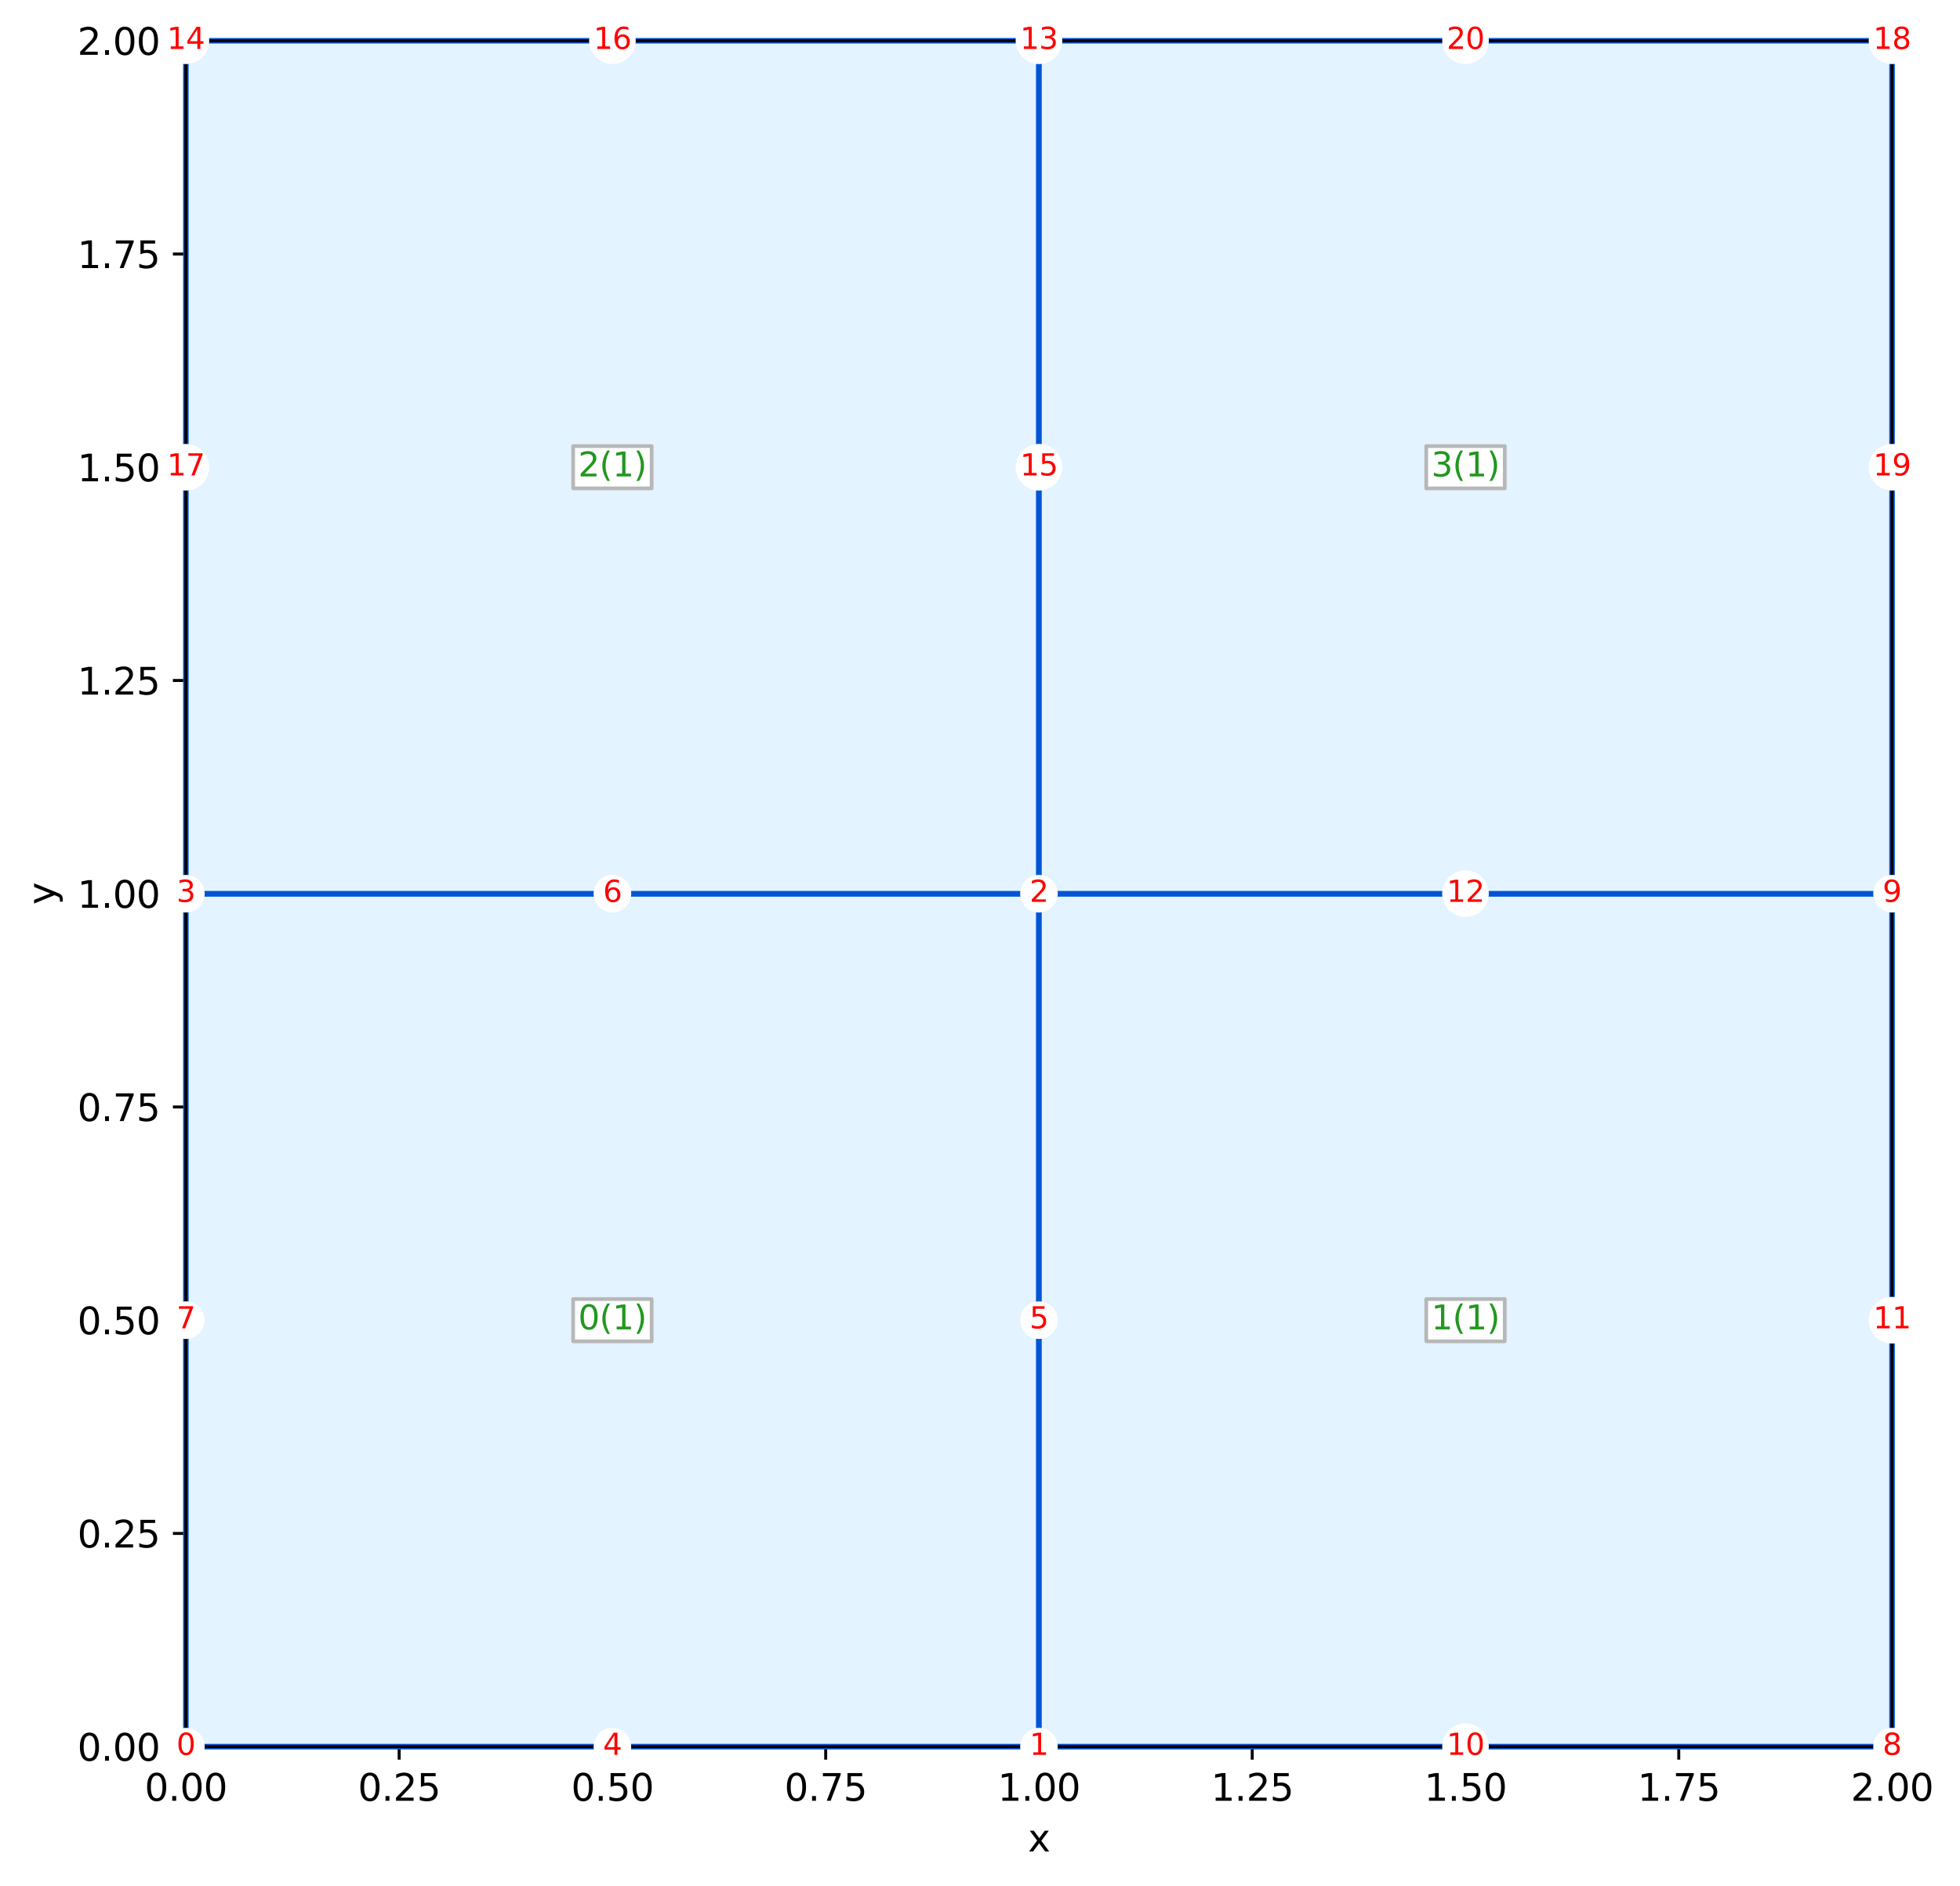 <?xml version="1.0" encoding="utf-8" standalone="no"?>
<!DOCTYPE svg PUBLIC "-//W3C//DTD SVG 1.1//EN"
  "http://www.w3.org/Graphics/SVG/1.1/DTD/svg11.dtd">
<svg xmlns:xlink="http://www.w3.org/1999/xlink" width="528.751pt" height="508.829pt" viewBox="0 0 528.751 508.829" xmlns="http://www.w3.org/2000/svg" version="1.1">
 <defs>
  <style type="text/css">*{stroke-linejoin: round; stroke-linecap: butt}</style>
 </defs>
 <g id="figure_1">
  <g id="patch_1">
   <path d="M 0 508.829 
L 528.751 508.829 
L 528.751 0 
L 0 0 
z
" style="fill: #ffffff"/>
  </g>
  <g id="axes_1">
   <g id="patch_2">
    <path d="M 50.144 471.273 
L 510.418 471.273 
L 510.418 10.999 
L 50.144 10.999 
z
" style="fill: #ffffff"/>
   </g>
   <g id="matplotlib.axis_1">
    <g id="xtick_1">
     <g id="line2d_1">
      <path d="M 50.144 471.273 
L 50.144 10.999 
" clip-path="url(#p6bfbef0e46)" style="fill: none; stroke-dasharray: 2.96,1.28; stroke-dashoffset: 0; stroke: #808080; stroke-width: 0.8"/>
     </g>
     <g id="line2d_2">
      <defs>
       <path id="m962db91677" d="M 0 0 
L 0 3.5 
" style="stroke: #000000; stroke-width: 0.8"/>
      </defs>
      <g>
       <use xlink:href="#m962db91677" x="50.144" y="471.273" style="stroke: #000000; stroke-width: 0.8"/>
      </g>
     </g>
     <g id="text_1">
      <!-- 0.00 -->
      <g transform="translate(39.011 485.872)scale(0.1 -0.1)">
       <defs>
        <path id="DejaVuSans-30" d="M 2034 4250 
Q 1547 4250 1301 3770 
Q 1056 3291 1056 2328 
Q 1056 1369 1301 889 
Q 1547 409 2034 409 
Q 2525 409 2770 889 
Q 3016 1369 3016 2328 
Q 3016 3291 2770 3770 
Q 2525 4250 2034 4250 
z
M 2034 4750 
Q 2819 4750 3233 4129 
Q 3647 3509 3647 2328 
Q 3647 1150 3233 529 
Q 2819 -91 2034 -91 
Q 1250 -91 836 529 
Q 422 1150 422 2328 
Q 422 3509 836 4129 
Q 1250 4750 2034 4750 
z
" transform="scale(0.016)"/>
        <path id="DejaVuSans-2e" d="M 684 794 
L 1344 794 
L 1344 0 
L 684 0 
L 684 794 
z
" transform="scale(0.016)"/>
       </defs>
       <use xlink:href="#DejaVuSans-30"/>
       <use xlink:href="#DejaVuSans-2e" x="63.623"/>
       <use xlink:href="#DejaVuSans-30" x="95.41"/>
       <use xlink:href="#DejaVuSans-30" x="159.033"/>
      </g>
     </g>
    </g>
    <g id="xtick_2">
     <g id="line2d_3">
      <path d="M 107.678 471.273 
L 107.678 10.999 
" clip-path="url(#p6bfbef0e46)" style="fill: none; stroke-dasharray: 2.96,1.28; stroke-dashoffset: 0; stroke: #808080; stroke-width: 0.8"/>
     </g>
     <g id="line2d_4">
      <g>
       <use xlink:href="#m962db91677" x="107.678" y="471.273" style="stroke: #000000; stroke-width: 0.8"/>
      </g>
     </g>
     <g id="text_2">
      <!-- 0.25 -->
      <g transform="translate(96.545 485.872)scale(0.1 -0.1)">
       <defs>
        <path id="DejaVuSans-32" d="M 1228 531 
L 3431 531 
L 3431 0 
L 469 0 
L 469 531 
Q 828 903 1448 1529 
Q 2069 2156 2228 2338 
Q 2531 2678 2651 2914 
Q 2772 3150 2772 3378 
Q 2772 3750 2511 3984 
Q 2250 4219 1831 4219 
Q 1534 4219 1204 4116 
Q 875 4013 500 3803 
L 500 4441 
Q 881 4594 1212 4672 
Q 1544 4750 1819 4750 
Q 2544 4750 2975 4387 
Q 3406 4025 3406 3419 
Q 3406 3131 3298 2873 
Q 3191 2616 2906 2266 
Q 2828 2175 2409 1742 
Q 1991 1309 1228 531 
z
" transform="scale(0.016)"/>
        <path id="DejaVuSans-35" d="M 691 4666 
L 3169 4666 
L 3169 4134 
L 1269 4134 
L 1269 2991 
Q 1406 3038 1543 3061 
Q 1681 3084 1819 3084 
Q 2600 3084 3056 2656 
Q 3513 2228 3513 1497 
Q 3513 744 3044 326 
Q 2575 -91 1722 -91 
Q 1428 -91 1123 -41 
Q 819 9 494 109 
L 494 744 
Q 775 591 1075 516 
Q 1375 441 1709 441 
Q 2250 441 2565 725 
Q 2881 1009 2881 1497 
Q 2881 1984 2565 2268 
Q 2250 2553 1709 2553 
Q 1456 2553 1204 2497 
Q 953 2441 691 2322 
L 691 4666 
z
" transform="scale(0.016)"/>
       </defs>
       <use xlink:href="#DejaVuSans-30"/>
       <use xlink:href="#DejaVuSans-2e" x="63.623"/>
       <use xlink:href="#DejaVuSans-32" x="95.41"/>
       <use xlink:href="#DejaVuSans-35" x="159.033"/>
      </g>
     </g>
    </g>
    <g id="xtick_3">
     <g id="line2d_5">
      <path d="M 165.212 471.273 
L 165.212 10.999 
" clip-path="url(#p6bfbef0e46)" style="fill: none; stroke-dasharray: 2.96,1.28; stroke-dashoffset: 0; stroke: #808080; stroke-width: 0.8"/>
     </g>
     <g id="line2d_6">
      <g>
       <use xlink:href="#m962db91677" x="165.212" y="471.273" style="stroke: #000000; stroke-width: 0.8"/>
      </g>
     </g>
     <g id="text_3">
      <!-- 0.50 -->
      <g transform="translate(154.079 485.872)scale(0.1 -0.1)">
       <use xlink:href="#DejaVuSans-30"/>
       <use xlink:href="#DejaVuSans-2e" x="63.623"/>
       <use xlink:href="#DejaVuSans-35" x="95.41"/>
       <use xlink:href="#DejaVuSans-30" x="159.033"/>
      </g>
     </g>
    </g>
    <g id="xtick_4">
     <g id="line2d_7">
      <path d="M 222.746 471.273 
L 222.746 10.999 
" clip-path="url(#p6bfbef0e46)" style="fill: none; stroke-dasharray: 2.96,1.28; stroke-dashoffset: 0; stroke: #808080; stroke-width: 0.8"/>
     </g>
     <g id="line2d_8">
      <g>
       <use xlink:href="#m962db91677" x="222.746" y="471.273" style="stroke: #000000; stroke-width: 0.8"/>
      </g>
     </g>
     <g id="text_4">
      <!-- 0.75 -->
      <g transform="translate(211.614 485.872)scale(0.1 -0.1)">
       <defs>
        <path id="DejaVuSans-37" d="M 525 4666 
L 3525 4666 
L 3525 4397 
L 1831 0 
L 1172 0 
L 2766 4134 
L 525 4134 
L 525 4666 
z
" transform="scale(0.016)"/>
       </defs>
       <use xlink:href="#DejaVuSans-30"/>
       <use xlink:href="#DejaVuSans-2e" x="63.623"/>
       <use xlink:href="#DejaVuSans-37" x="95.41"/>
       <use xlink:href="#DejaVuSans-35" x="159.033"/>
      </g>
     </g>
    </g>
    <g id="xtick_5">
     <g id="line2d_9">
      <path d="M 280.281 471.273 
L 280.281 10.999 
" clip-path="url(#p6bfbef0e46)" style="fill: none; stroke-dasharray: 2.96,1.28; stroke-dashoffset: 0; stroke: #808080; stroke-width: 0.8"/>
     </g>
     <g id="line2d_10">
      <g>
       <use xlink:href="#m962db91677" x="280.281" y="471.273" style="stroke: #000000; stroke-width: 0.8"/>
      </g>
     </g>
     <g id="text_5">
      <!-- 1.00 -->
      <g transform="translate(269.148 485.872)scale(0.1 -0.1)">
       <defs>
        <path id="DejaVuSans-31" d="M 794 531 
L 1825 531 
L 1825 4091 
L 703 3866 
L 703 4441 
L 1819 4666 
L 2450 4666 
L 2450 531 
L 3481 531 
L 3481 0 
L 794 0 
L 794 531 
z
" transform="scale(0.016)"/>
       </defs>
       <use xlink:href="#DejaVuSans-31"/>
       <use xlink:href="#DejaVuSans-2e" x="63.623"/>
       <use xlink:href="#DejaVuSans-30" x="95.41"/>
       <use xlink:href="#DejaVuSans-30" x="159.033"/>
      </g>
     </g>
    </g>
    <g id="xtick_6">
     <g id="line2d_11">
      <path d="M 337.815 471.273 
L 337.815 10.999 
" clip-path="url(#p6bfbef0e46)" style="fill: none; stroke-dasharray: 2.96,1.28; stroke-dashoffset: 0; stroke: #808080; stroke-width: 0.8"/>
     </g>
     <g id="line2d_12">
      <g>
       <use xlink:href="#m962db91677" x="337.815" y="471.273" style="stroke: #000000; stroke-width: 0.8"/>
      </g>
     </g>
     <g id="text_6">
      <!-- 1.25 -->
      <g transform="translate(326.682 485.872)scale(0.1 -0.1)">
       <use xlink:href="#DejaVuSans-31"/>
       <use xlink:href="#DejaVuSans-2e" x="63.623"/>
       <use xlink:href="#DejaVuSans-32" x="95.41"/>
       <use xlink:href="#DejaVuSans-35" x="159.033"/>
      </g>
     </g>
    </g>
    <g id="xtick_7">
     <g id="line2d_13">
      <path d="M 395.349 471.273 
L 395.349 10.999 
" clip-path="url(#p6bfbef0e46)" style="fill: none; stroke-dasharray: 2.96,1.28; stroke-dashoffset: 0; stroke: #808080; stroke-width: 0.8"/>
     </g>
     <g id="line2d_14">
      <g>
       <use xlink:href="#m962db91677" x="395.349" y="471.273" style="stroke: #000000; stroke-width: 0.8"/>
      </g>
     </g>
     <g id="text_7">
      <!-- 1.50 -->
      <g transform="translate(384.216 485.872)scale(0.1 -0.1)">
       <use xlink:href="#DejaVuSans-31"/>
       <use xlink:href="#DejaVuSans-2e" x="63.623"/>
       <use xlink:href="#DejaVuSans-35" x="95.41"/>
       <use xlink:href="#DejaVuSans-30" x="159.033"/>
      </g>
     </g>
    </g>
    <g id="xtick_8">
     <g id="line2d_15">
      <path d="M 452.883 471.273 
L 452.883 10.999 
" clip-path="url(#p6bfbef0e46)" style="fill: none; stroke-dasharray: 2.96,1.28; stroke-dashoffset: 0; stroke: #808080; stroke-width: 0.8"/>
     </g>
     <g id="line2d_16">
      <g>
       <use xlink:href="#m962db91677" x="452.883" y="471.273" style="stroke: #000000; stroke-width: 0.8"/>
      </g>
     </g>
     <g id="text_8">
      <!-- 1.75 -->
      <g transform="translate(441.751 485.872)scale(0.1 -0.1)">
       <use xlink:href="#DejaVuSans-31"/>
       <use xlink:href="#DejaVuSans-2e" x="63.623"/>
       <use xlink:href="#DejaVuSans-37" x="95.41"/>
       <use xlink:href="#DejaVuSans-35" x="159.033"/>
      </g>
     </g>
    </g>
    <g id="xtick_9">
     <g id="line2d_17">
      <path d="M 510.418 471.273 
L 510.418 10.999 
" clip-path="url(#p6bfbef0e46)" style="fill: none; stroke-dasharray: 2.96,1.28; stroke-dashoffset: 0; stroke: #808080; stroke-width: 0.8"/>
     </g>
     <g id="line2d_18">
      <g>
       <use xlink:href="#m962db91677" x="510.418" y="471.273" style="stroke: #000000; stroke-width: 0.8"/>
      </g>
     </g>
     <g id="text_9">
      <!-- 2.00 -->
      <g transform="translate(499.285 485.872)scale(0.1 -0.1)">
       <use xlink:href="#DejaVuSans-32"/>
       <use xlink:href="#DejaVuSans-2e" x="63.623"/>
       <use xlink:href="#DejaVuSans-30" x="95.41"/>
       <use xlink:href="#DejaVuSans-30" x="159.033"/>
      </g>
     </g>
    </g>
    <g id="text_10">
     <!-- x -->
     <g transform="translate(277.321 499.55)scale(0.1 -0.1)">
      <defs>
       <path id="DejaVuSans-78" d="M 3513 3500 
L 2247 1797 
L 3578 0 
L 2900 0 
L 1881 1375 
L 863 0 
L 184 0 
L 1544 1831 
L 300 3500 
L 978 3500 
L 1906 2253 
L 2834 3500 
L 3513 3500 
z
" transform="scale(0.016)"/>
      </defs>
      <use xlink:href="#DejaVuSans-78"/>
     </g>
    </g>
   </g>
   <g id="matplotlib.axis_2">
    <g id="ytick_1">
     <g id="line2d_19">
      <path d="M 50.144 471.273 
L 510.418 471.273 
" clip-path="url(#p6bfbef0e46)" style="fill: none; stroke-dasharray: 2.96,1.28; stroke-dashoffset: 0; stroke: #808080; stroke-width: 0.8"/>
     </g>
     <g id="line2d_20">
      <defs>
       <path id="me8511db245" d="M 0 0 
L -3.5 0 
" style="stroke: #000000; stroke-width: 0.8"/>
      </defs>
      <g>
       <use xlink:href="#me8511db245" x="50.144" y="471.273" style="stroke: #000000; stroke-width: 0.8"/>
      </g>
     </g>
     <g id="text_11">
      <!-- 0.00 -->
      <g transform="translate(20.878 475.072)scale(0.1 -0.1)">
       <use xlink:href="#DejaVuSans-30"/>
       <use xlink:href="#DejaVuSans-2e" x="63.623"/>
       <use xlink:href="#DejaVuSans-30" x="95.41"/>
       <use xlink:href="#DejaVuSans-30" x="159.033"/>
      </g>
     </g>
    </g>
    <g id="ytick_2">
     <g id="line2d_21">
      <path d="M 50.144 413.739 
L 510.418 413.739 
" clip-path="url(#p6bfbef0e46)" style="fill: none; stroke-dasharray: 2.96,1.28; stroke-dashoffset: 0; stroke: #808080; stroke-width: 0.8"/>
     </g>
     <g id="line2d_22">
      <g>
       <use xlink:href="#me8511db245" x="50.144" y="413.739" style="stroke: #000000; stroke-width: 0.8"/>
      </g>
     </g>
     <g id="text_12">
      <!-- 0.25 -->
      <g transform="translate(20.878 417.538)scale(0.1 -0.1)">
       <use xlink:href="#DejaVuSans-30"/>
       <use xlink:href="#DejaVuSans-2e" x="63.623"/>
       <use xlink:href="#DejaVuSans-32" x="95.41"/>
       <use xlink:href="#DejaVuSans-35" x="159.033"/>
      </g>
     </g>
    </g>
    <g id="ytick_3">
     <g id="line2d_23">
      <path d="M 50.144 356.205 
L 510.418 356.205 
" clip-path="url(#p6bfbef0e46)" style="fill: none; stroke-dasharray: 2.96,1.28; stroke-dashoffset: 0; stroke: #808080; stroke-width: 0.8"/>
     </g>
     <g id="line2d_24">
      <g>
       <use xlink:href="#me8511db245" x="50.144" y="356.205" style="stroke: #000000; stroke-width: 0.8"/>
      </g>
     </g>
     <g id="text_13">
      <!-- 0.50 -->
      <g transform="translate(20.878 360.004)scale(0.1 -0.1)">
       <use xlink:href="#DejaVuSans-30"/>
       <use xlink:href="#DejaVuSans-2e" x="63.623"/>
       <use xlink:href="#DejaVuSans-35" x="95.41"/>
       <use xlink:href="#DejaVuSans-30" x="159.033"/>
      </g>
     </g>
    </g>
    <g id="ytick_4">
     <g id="line2d_25">
      <path d="M 50.144 298.67 
L 510.418 298.67 
" clip-path="url(#p6bfbef0e46)" style="fill: none; stroke-dasharray: 2.96,1.28; stroke-dashoffset: 0; stroke: #808080; stroke-width: 0.8"/>
     </g>
     <g id="line2d_26">
      <g>
       <use xlink:href="#me8511db245" x="50.144" y="298.67" style="stroke: #000000; stroke-width: 0.8"/>
      </g>
     </g>
     <g id="text_14">
      <!-- 0.75 -->
      <g transform="translate(20.878 302.47)scale(0.1 -0.1)">
       <use xlink:href="#DejaVuSans-30"/>
       <use xlink:href="#DejaVuSans-2e" x="63.623"/>
       <use xlink:href="#DejaVuSans-37" x="95.41"/>
       <use xlink:href="#DejaVuSans-35" x="159.033"/>
      </g>
     </g>
    </g>
    <g id="ytick_5">
     <g id="line2d_27">
      <path d="M 50.144 241.136 
L 510.418 241.136 
" clip-path="url(#p6bfbef0e46)" style="fill: none; stroke-dasharray: 2.96,1.28; stroke-dashoffset: 0; stroke: #808080; stroke-width: 0.8"/>
     </g>
     <g id="line2d_28">
      <g>
       <use xlink:href="#me8511db245" x="50.144" y="241.136" style="stroke: #000000; stroke-width: 0.8"/>
      </g>
     </g>
     <g id="text_15">
      <!-- 1.00 -->
      <g transform="translate(20.878 244.935)scale(0.1 -0.1)">
       <use xlink:href="#DejaVuSans-31"/>
       <use xlink:href="#DejaVuSans-2e" x="63.623"/>
       <use xlink:href="#DejaVuSans-30" x="95.41"/>
       <use xlink:href="#DejaVuSans-30" x="159.033"/>
      </g>
     </g>
    </g>
    <g id="ytick_6">
     <g id="line2d_29">
      <path d="M 50.144 183.602 
L 510.418 183.602 
" clip-path="url(#p6bfbef0e46)" style="fill: none; stroke-dasharray: 2.96,1.28; stroke-dashoffset: 0; stroke: #808080; stroke-width: 0.8"/>
     </g>
     <g id="line2d_30">
      <g>
       <use xlink:href="#me8511db245" x="50.144" y="183.602" style="stroke: #000000; stroke-width: 0.8"/>
      </g>
     </g>
     <g id="text_16">
      <!-- 1.25 -->
      <g transform="translate(20.878 187.401)scale(0.1 -0.1)">
       <use xlink:href="#DejaVuSans-31"/>
       <use xlink:href="#DejaVuSans-2e" x="63.623"/>
       <use xlink:href="#DejaVuSans-32" x="95.41"/>
       <use xlink:href="#DejaVuSans-35" x="159.033"/>
      </g>
     </g>
    </g>
    <g id="ytick_7">
     <g id="line2d_31">
      <path d="M 50.144 126.068 
L 510.418 126.068 
" clip-path="url(#p6bfbef0e46)" style="fill: none; stroke-dasharray: 2.96,1.28; stroke-dashoffset: 0; stroke: #808080; stroke-width: 0.8"/>
     </g>
     <g id="line2d_32">
      <g>
       <use xlink:href="#me8511db245" x="50.144" y="126.068" style="stroke: #000000; stroke-width: 0.8"/>
      </g>
     </g>
     <g id="text_17">
      <!-- 1.50 -->
      <g transform="translate(20.878 129.867)scale(0.1 -0.1)">
       <use xlink:href="#DejaVuSans-31"/>
       <use xlink:href="#DejaVuSans-2e" x="63.623"/>
       <use xlink:href="#DejaVuSans-35" x="95.41"/>
       <use xlink:href="#DejaVuSans-30" x="159.033"/>
      </g>
     </g>
    </g>
    <g id="ytick_8">
     <g id="line2d_33">
      <path d="M 50.144 68.533 
L 510.418 68.533 
" clip-path="url(#p6bfbef0e46)" style="fill: none; stroke-dasharray: 2.96,1.28; stroke-dashoffset: 0; stroke: #808080; stroke-width: 0.8"/>
     </g>
     <g id="line2d_34">
      <g>
       <use xlink:href="#me8511db245" x="50.144" y="68.533" style="stroke: #000000; stroke-width: 0.8"/>
      </g>
     </g>
     <g id="text_18">
      <!-- 1.75 -->
      <g transform="translate(20.878 72.333)scale(0.1 -0.1)">
       <use xlink:href="#DejaVuSans-31"/>
       <use xlink:href="#DejaVuSans-2e" x="63.623"/>
       <use xlink:href="#DejaVuSans-37" x="95.41"/>
       <use xlink:href="#DejaVuSans-35" x="159.033"/>
      </g>
     </g>
    </g>
    <g id="ytick_9">
     <g id="line2d_35">
      <path d="M 50.144 10.999 
L 510.418 10.999 
" clip-path="url(#p6bfbef0e46)" style="fill: none; stroke-dasharray: 2.96,1.28; stroke-dashoffset: 0; stroke: #808080; stroke-width: 0.8"/>
     </g>
     <g id="line2d_36">
      <g>
       <use xlink:href="#me8511db245" x="50.144" y="10.999" style="stroke: #000000; stroke-width: 0.8"/>
      </g>
     </g>
     <g id="text_19">
      <!-- 2.00 -->
      <g transform="translate(20.878 14.798)scale(0.1 -0.1)">
       <use xlink:href="#DejaVuSans-32"/>
       <use xlink:href="#DejaVuSans-2e" x="63.623"/>
       <use xlink:href="#DejaVuSans-30" x="95.41"/>
       <use xlink:href="#DejaVuSans-30" x="159.033"/>
      </g>
     </g>
    </g>
    <g id="text_20">
     <!-- y -->
     <g transform="translate(14.798 244.096)rotate(-90)scale(0.1 -0.1)">
      <defs>
       <path id="DejaVuSans-79" d="M 2059 -325 
Q 1816 -950 1584 -1140 
Q 1353 -1331 966 -1331 
L 506 -1331 
L 506 -850 
L 844 -850 
Q 1081 -850 1212 -737 
Q 1344 -625 1503 -206 
L 1606 56 
L 191 3500 
L 800 3500 
L 1894 763 
L 2988 3500 
L 3597 3500 
L 2059 -325 
z
" transform="scale(0.016)"/>
      </defs>
      <use xlink:href="#DejaVuSans-79"/>
     </g>
    </g>
   </g>
   <g id="patch_3">
    <path d="M 50.144 471.273 
Q 165.212 471.273 280.281 471.273 
Q 280.281 356.205 280.281 241.136 
Q 165.212 241.136 50.144 241.136 
Q 50.144 356.205 50.144 471.273 
" style="fill: #e3f3ff; stroke: #0055d4; stroke-width: 1.5; stroke-linejoin: miter"/>
   </g>
   <g id="patch_4">
    <path d="M 280.281 471.273 
Q 395.349 471.273 510.418 471.273 
Q 510.418 356.205 510.418 241.136 
Q 395.349 241.136 280.281 241.136 
Q 280.281 356.205 280.281 471.273 
" style="fill: #e3f3ff; stroke: #0055d4; stroke-width: 1.5; stroke-linejoin: miter"/>
   </g>
   <g id="patch_5">
    <path d="M 50.144 241.136 
Q 165.212 241.136 280.281 241.136 
Q 280.281 126.068 280.281 10.999 
Q 165.212 10.999 50.144 10.999 
Q 50.144 126.068 50.144 241.136 
" style="fill: #e3f3ff; stroke: #0055d4; stroke-width: 1.5; stroke-linejoin: miter"/>
   </g>
   <g id="patch_6">
    <path d="M 280.281 241.136 
Q 395.349 241.136 510.418 241.136 
Q 510.418 126.068 510.418 10.999 
Q 395.349 10.999 280.281 10.999 
Q 280.281 126.068 280.281 241.136 
" style="fill: #e3f3ff; stroke: #0055d4; stroke-width: 1.5; stroke-linejoin: miter"/>
   </g>
   <g id="patch_7">
    <path d="M 50.144 471.273 
L 50.144 10.999 
" style="fill: none; stroke: #000000; stroke-width: 0.8; stroke-linejoin: miter; stroke-linecap: square"/>
   </g>
   <g id="patch_8">
    <path d="M 510.418 471.273 
L 510.418 10.999 
" style="fill: none; stroke: #000000; stroke-width: 0.8; stroke-linejoin: miter; stroke-linecap: square"/>
   </g>
   <g id="patch_9">
    <path d="M 50.144 471.273 
L 510.418 471.273 
" style="fill: none; stroke: #000000; stroke-width: 0.8; stroke-linejoin: miter; stroke-linecap: square"/>
   </g>
   <g id="patch_10">
    <path d="M 50.144 10.999 
L 510.418 10.999 
" style="fill: none; stroke: #000000; stroke-width: 0.8; stroke-linejoin: miter; stroke-linecap: square"/>
   </g>
   <g id="text_21">
    <g id="patch_11">
     <path d="M 154.625 361.91 
L 175.8 361.91 
L 175.8 350.5 
L 154.625 350.5 
z
" style="fill: #ffffff; stroke: #b7b7b7; stroke-linejoin: miter"/>
    </g>
    <!-- 0(1) -->
    <g style="fill: #22971f" transform="translate(155.975 358.688)scale(0.09 -0.09)">
     <defs>
      <path id="DejaVuSans-28" d="M 1984 4856 
Q 1566 4138 1362 3434 
Q 1159 2731 1159 2009 
Q 1159 1288 1364 580 
Q 1569 -128 1984 -844 
L 1484 -844 
Q 1016 -109 783 600 
Q 550 1309 550 2009 
Q 550 2706 781 3412 
Q 1013 4119 1484 4856 
L 1984 4856 
z
" transform="scale(0.016)"/>
      <path id="DejaVuSans-29" d="M 513 4856 
L 1013 4856 
Q 1481 4119 1714 3412 
Q 1947 2706 1947 2009 
Q 1947 1309 1714 600 
Q 1481 -109 1013 -844 
L 513 -844 
Q 928 -128 1133 580 
Q 1338 1288 1338 2009 
Q 1338 2731 1133 3434 
Q 928 4138 513 4856 
z
" transform="scale(0.016)"/>
     </defs>
     <use xlink:href="#DejaVuSans-30"/>
     <use xlink:href="#DejaVuSans-28" x="63.623"/>
     <use xlink:href="#DejaVuSans-31" x="102.637"/>
     <use xlink:href="#DejaVuSans-29" x="166.26"/>
    </g>
   </g>
   <g id="text_22">
    <g id="patch_12">
     <path d="M 384.762 361.91 
L 405.937 361.91 
L 405.937 350.5 
L 384.762 350.5 
z
" style="fill: #ffffff; stroke: #b7b7b7; stroke-linejoin: miter"/>
    </g>
    <!-- 1(1) -->
    <g style="fill: #22971f" transform="translate(386.112 358.688)scale(0.09 -0.09)">
     <use xlink:href="#DejaVuSans-31"/>
     <use xlink:href="#DejaVuSans-28" x="63.623"/>
     <use xlink:href="#DejaVuSans-31" x="102.637"/>
     <use xlink:href="#DejaVuSans-29" x="166.26"/>
    </g>
   </g>
   <g id="text_23">
    <g id="patch_13">
     <path d="M 154.625 131.773 
L 175.8 131.773 
L 175.8 120.363 
L 154.625 120.363 
z
" style="fill: #ffffff; stroke: #b7b7b7; stroke-linejoin: miter"/>
    </g>
    <!-- 2(1) -->
    <g style="fill: #22971f" transform="translate(155.975 128.551)scale(0.09 -0.09)">
     <use xlink:href="#DejaVuSans-32"/>
     <use xlink:href="#DejaVuSans-28" x="63.623"/>
     <use xlink:href="#DejaVuSans-31" x="102.637"/>
     <use xlink:href="#DejaVuSans-29" x="166.26"/>
    </g>
   </g>
   <g id="text_24">
    <g id="patch_14">
     <path d="M 384.762 131.773 
L 405.937 131.773 
L 405.937 120.363 
L 384.762 120.363 
z
" style="fill: #ffffff; stroke: #b7b7b7; stroke-linejoin: miter"/>
    </g>
    <!-- 3(1) -->
    <g style="fill: #22971f" transform="translate(386.112 128.551)scale(0.09 -0.09)">
     <defs>
      <path id="DejaVuSans-33" d="M 2597 2516 
Q 3050 2419 3304 2112 
Q 3559 1806 3559 1356 
Q 3559 666 3084 287 
Q 2609 -91 1734 -91 
Q 1441 -91 1130 -33 
Q 819 25 488 141 
L 488 750 
Q 750 597 1062 519 
Q 1375 441 1716 441 
Q 2309 441 2620 675 
Q 2931 909 2931 1356 
Q 2931 1769 2642 2001 
Q 2353 2234 1838 2234 
L 1294 2234 
L 1294 2753 
L 1863 2753 
Q 2328 2753 2575 2939 
Q 2822 3125 2822 3475 
Q 2822 3834 2567 4026 
Q 2313 4219 1838 4219 
Q 1578 4219 1281 4162 
Q 984 4106 628 3988 
L 628 4550 
Q 988 4650 1302 4700 
Q 1616 4750 1894 4750 
Q 2613 4750 3031 4423 
Q 3450 4097 3450 3541 
Q 3450 3153 3228 2886 
Q 3006 2619 2597 2516 
z
" transform="scale(0.016)"/>
     </defs>
     <use xlink:href="#DejaVuSans-33"/>
     <use xlink:href="#DejaVuSans-28" x="63.623"/>
     <use xlink:href="#DejaVuSans-31" x="102.637"/>
     <use xlink:href="#DejaVuSans-29" x="166.26"/>
    </g>
   </g>
   <g id="text_25">
    <g id="patch_15">
     <path d="M 50.144 476.344 
C 51.489 476.344 52.779 475.81 53.73 474.859 
C 54.681 473.908 55.215 472.618 55.215 471.273 
C 55.215 469.928 54.681 468.638 53.73 467.687 
C 52.779 466.736 51.489 466.202 50.144 466.202 
C 48.799 466.202 47.509 466.736 46.558 467.687 
C 45.607 468.638 45.072 469.928 45.072 471.273 
C 45.072 472.618 45.607 473.908 46.558 474.859 
C 47.509 475.81 48.799 476.344 50.144 476.344 
z
" style="fill: #ffffff"/>
    </g>
    <!-- 0 -->
    <g style="fill: #ff0000" transform="translate(47.599 473.481)scale(0.08 -0.08)">
     <use xlink:href="#DejaVuSans-30"/>
    </g>
   </g>
   <g id="text_26">
    <g id="patch_16">
     <path d="M 280.281 476.344 
C 281.626 476.344 282.916 475.81 283.867 474.859 
C 284.818 473.908 285.352 472.618 285.352 471.273 
C 285.352 469.928 284.818 468.638 283.867 467.687 
C 282.916 466.736 281.626 466.202 280.281 466.202 
C 278.936 466.202 277.646 466.736 276.695 467.687 
C 275.744 468.638 275.209 469.928 275.209 471.273 
C 275.209 472.618 275.744 473.908 276.695 474.859 
C 277.646 475.81 278.936 476.344 280.281 476.344 
z
" style="fill: #ffffff"/>
    </g>
    <!-- 1 -->
    <g style="fill: #ff0000" transform="translate(277.736 473.481)scale(0.08 -0.08)">
     <use xlink:href="#DejaVuSans-31"/>
    </g>
   </g>
   <g id="text_27">
    <g id="patch_17">
     <path d="M 280.281 246.207 
C 281.626 246.207 282.916 245.673 283.867 244.722 
C 284.818 243.771 285.352 242.481 285.352 241.136 
C 285.352 239.791 284.818 238.501 283.867 237.55 
C 282.916 236.599 281.626 236.065 280.281 236.065 
C 278.936 236.065 277.646 236.599 276.695 237.55 
C 275.744 238.501 275.209 239.791 275.209 241.136 
C 275.209 242.481 275.744 243.771 276.695 244.722 
C 277.646 245.673 278.936 246.207 280.281 246.207 
z
" style="fill: #ffffff"/>
    </g>
    <!-- 2 -->
    <g style="fill: #ff0000" transform="translate(277.736 243.344)scale(0.08 -0.08)">
     <use xlink:href="#DejaVuSans-32"/>
    </g>
   </g>
   <g id="text_28">
    <g id="patch_18">
     <path d="M 50.144 246.207 
C 51.489 246.207 52.779 245.673 53.73 244.722 
C 54.681 243.771 55.215 242.481 55.215 241.136 
C 55.215 239.791 54.681 238.501 53.73 237.55 
C 52.779 236.599 51.489 236.065 50.144 236.065 
C 48.799 236.065 47.509 236.599 46.558 237.55 
C 45.607 238.501 45.072 239.791 45.072 241.136 
C 45.072 242.481 45.607 243.771 46.558 244.722 
C 47.509 245.673 48.799 246.207 50.144 246.207 
z
" style="fill: #ffffff"/>
    </g>
    <!-- 3 -->
    <g style="fill: #ff0000" transform="translate(47.599 243.344)scale(0.08 -0.08)">
     <use xlink:href="#DejaVuSans-33"/>
    </g>
   </g>
   <g id="text_29">
    <g id="patch_19">
     <path d="M 165.212 476.344 
C 166.557 476.344 167.847 475.81 168.798 474.859 
C 169.749 473.908 170.283 472.618 170.283 471.273 
C 170.283 469.928 169.749 468.638 168.798 467.687 
C 167.847 466.736 166.557 466.202 165.212 466.202 
C 163.867 466.202 162.577 466.736 161.626 467.687 
C 160.675 468.638 160.141 469.928 160.141 471.273 
C 160.141 472.618 160.675 473.908 161.626 474.859 
C 162.577 475.81 163.867 476.344 165.212 476.344 
z
" style="fill: #ffffff"/>
    </g>
    <!-- 4 -->
    <g style="fill: #ff0000" transform="translate(162.667 473.481)scale(0.08 -0.08)">
     <defs>
      <path id="DejaVuSans-34" d="M 2419 4116 
L 825 1625 
L 2419 1625 
L 2419 4116 
z
M 2253 4666 
L 3047 4666 
L 3047 1625 
L 3713 1625 
L 3713 1100 
L 3047 1100 
L 3047 0 
L 2419 0 
L 2419 1100 
L 313 1100 
L 313 1709 
L 2253 4666 
z
" transform="scale(0.016)"/>
     </defs>
     <use xlink:href="#DejaVuSans-34"/>
    </g>
   </g>
   <g id="text_30">
    <g id="patch_20">
     <path d="M 280.281 361.276 
C 281.626 361.276 282.916 360.742 283.867 359.791 
C 284.818 358.84 285.352 357.55 285.352 356.205 
C 285.352 354.86 284.818 353.57 283.867 352.619 
C 282.916 351.668 281.626 351.133 280.281 351.133 
C 278.936 351.133 277.646 351.668 276.695 352.619 
C 275.744 353.57 275.209 354.86 275.209 356.205 
C 275.209 357.55 275.744 358.84 276.695 359.791 
C 277.646 360.742 278.936 361.276 280.281 361.276 
z
" style="fill: #ffffff"/>
    </g>
    <!-- 5 -->
    <g style="fill: #ff0000" transform="translate(277.736 358.412)scale(0.08 -0.08)">
     <use xlink:href="#DejaVuSans-35"/>
    </g>
   </g>
   <g id="text_31">
    <g id="patch_21">
     <path d="M 165.212 246.207 
C 166.557 246.207 167.847 245.673 168.798 244.722 
C 169.749 243.771 170.283 242.481 170.283 241.136 
C 170.283 239.791 169.749 238.501 168.798 237.55 
C 167.847 236.599 166.557 236.065 165.212 236.065 
C 163.867 236.065 162.577 236.599 161.626 237.55 
C 160.675 238.501 160.141 239.791 160.141 241.136 
C 160.141 242.481 160.675 243.771 161.626 244.722 
C 162.577 245.673 163.867 246.207 165.212 246.207 
z
" style="fill: #ffffff"/>
    </g>
    <!-- 6 -->
    <g style="fill: #ff0000" transform="translate(162.667 243.344)scale(0.08 -0.08)">
     <defs>
      <path id="DejaVuSans-36" d="M 2113 2584 
Q 1688 2584 1439 2293 
Q 1191 2003 1191 1497 
Q 1191 994 1439 701 
Q 1688 409 2113 409 
Q 2538 409 2786 701 
Q 3034 994 3034 1497 
Q 3034 2003 2786 2293 
Q 2538 2584 2113 2584 
z
M 3366 4563 
L 3366 3988 
Q 3128 4100 2886 4159 
Q 2644 4219 2406 4219 
Q 1781 4219 1451 3797 
Q 1122 3375 1075 2522 
Q 1259 2794 1537 2939 
Q 1816 3084 2150 3084 
Q 2853 3084 3261 2657 
Q 3669 2231 3669 1497 
Q 3669 778 3244 343 
Q 2819 -91 2113 -91 
Q 1303 -91 875 529 
Q 447 1150 447 2328 
Q 447 3434 972 4092 
Q 1497 4750 2381 4750 
Q 2619 4750 2861 4703 
Q 3103 4656 3366 4563 
z
" transform="scale(0.016)"/>
     </defs>
     <use xlink:href="#DejaVuSans-36"/>
    </g>
   </g>
   <g id="text_32">
    <g id="patch_22">
     <path d="M 50.144 361.276 
C 51.489 361.276 52.779 360.742 53.73 359.791 
C 54.681 358.84 55.215 357.55 55.215 356.205 
C 55.215 354.86 54.681 353.57 53.73 352.619 
C 52.779 351.668 51.489 351.133 50.144 351.133 
C 48.799 351.133 47.509 351.668 46.558 352.619 
C 45.607 353.57 45.072 354.86 45.072 356.205 
C 45.072 357.55 45.607 358.84 46.558 359.791 
C 47.509 360.742 48.799 361.276 50.144 361.276 
z
" style="fill: #ffffff"/>
    </g>
    <!-- 7 -->
    <g style="fill: #ff0000" transform="translate(47.599 358.412)scale(0.08 -0.08)">
     <use xlink:href="#DejaVuSans-37"/>
    </g>
   </g>
   <g id="text_33">
    <g id="patch_23">
     <path d="M 510.418 476.344 
C 511.763 476.344 513.053 475.81 514.004 474.859 
C 514.955 473.908 515.489 472.618 515.489 471.273 
C 515.489 469.928 514.955 468.638 514.004 467.687 
C 513.053 466.736 511.763 466.202 510.418 466.202 
C 509.073 466.202 507.783 466.736 506.832 467.687 
C 505.881 468.638 505.346 469.928 505.346 471.273 
C 505.346 472.618 505.881 473.908 506.832 474.859 
C 507.783 475.81 509.073 476.344 510.418 476.344 
z
" style="fill: #ffffff"/>
    </g>
    <!-- 8 -->
    <g style="fill: #ff0000" transform="translate(507.873 473.481)scale(0.08 -0.08)">
     <defs>
      <path id="DejaVuSans-38" d="M 2034 2216 
Q 1584 2216 1326 1975 
Q 1069 1734 1069 1313 
Q 1069 891 1326 650 
Q 1584 409 2034 409 
Q 2484 409 2743 651 
Q 3003 894 3003 1313 
Q 3003 1734 2745 1975 
Q 2488 2216 2034 2216 
z
M 1403 2484 
Q 997 2584 770 2862 
Q 544 3141 544 3541 
Q 544 4100 942 4425 
Q 1341 4750 2034 4750 
Q 2731 4750 3128 4425 
Q 3525 4100 3525 3541 
Q 3525 3141 3298 2862 
Q 3072 2584 2669 2484 
Q 3125 2378 3379 2068 
Q 3634 1759 3634 1313 
Q 3634 634 3220 271 
Q 2806 -91 2034 -91 
Q 1263 -91 848 271 
Q 434 634 434 1313 
Q 434 1759 690 2068 
Q 947 2378 1403 2484 
z
M 1172 3481 
Q 1172 3119 1398 2916 
Q 1625 2713 2034 2713 
Q 2441 2713 2670 2916 
Q 2900 3119 2900 3481 
Q 2900 3844 2670 4047 
Q 2441 4250 2034 4250 
Q 1625 4250 1398 4047 
Q 1172 3844 1172 3481 
z
" transform="scale(0.016)"/>
     </defs>
     <use xlink:href="#DejaVuSans-38"/>
    </g>
   </g>
   <g id="text_34">
    <g id="patch_24">
     <path d="M 510.418 246.207 
C 511.763 246.207 513.053 245.673 514.004 244.722 
C 514.955 243.771 515.489 242.481 515.489 241.136 
C 515.489 239.791 514.955 238.501 514.004 237.55 
C 513.053 236.599 511.763 236.065 510.418 236.065 
C 509.073 236.065 507.783 236.599 506.832 237.55 
C 505.881 238.501 505.346 239.791 505.346 241.136 
C 505.346 242.481 505.881 243.771 506.832 244.722 
C 507.783 245.673 509.073 246.207 510.418 246.207 
z
" style="fill: #ffffff"/>
    </g>
    <!-- 9 -->
    <g style="fill: #ff0000" transform="translate(507.873 243.344)scale(0.08 -0.08)">
     <defs>
      <path id="DejaVuSans-39" d="M 703 97 
L 703 672 
Q 941 559 1184 500 
Q 1428 441 1663 441 
Q 2288 441 2617 861 
Q 2947 1281 2994 2138 
Q 2813 1869 2534 1725 
Q 2256 1581 1919 1581 
Q 1219 1581 811 2004 
Q 403 2428 403 3163 
Q 403 3881 828 4315 
Q 1253 4750 1959 4750 
Q 2769 4750 3195 4129 
Q 3622 3509 3622 2328 
Q 3622 1225 3098 567 
Q 2575 -91 1691 -91 
Q 1453 -91 1209 -44 
Q 966 3 703 97 
z
M 1959 2075 
Q 2384 2075 2632 2365 
Q 2881 2656 2881 3163 
Q 2881 3666 2632 3958 
Q 2384 4250 1959 4250 
Q 1534 4250 1286 3958 
Q 1038 3666 1038 3163 
Q 1038 2656 1286 2365 
Q 1534 2075 1959 2075 
z
" transform="scale(0.016)"/>
     </defs>
     <use xlink:href="#DejaVuSans-39"/>
    </g>
   </g>
   <g id="text_35">
    <g id="patch_25">
     <path d="M 395.349 477.563 
C 397.017 477.563 398.617 476.9 399.797 475.721 
C 400.976 474.541 401.639 472.941 401.639 471.273 
C 401.639 469.605 400.976 468.005 399.797 466.825 
C 398.617 465.646 397.017 464.983 395.349 464.983 
C 393.681 464.983 392.081 465.646 390.902 466.825 
C 389.722 468.005 389.059 469.605 389.059 471.273 
C 389.059 472.941 389.722 474.541 390.902 475.721 
C 392.081 476.9 393.681 477.563 395.349 477.563 
z
" style="fill: #ffffff"/>
    </g>
    <!-- 10 -->
    <g style="fill: #ff0000" transform="translate(390.259 473.481)scale(0.08 -0.08)">
     <use xlink:href="#DejaVuSans-31"/>
     <use xlink:href="#DejaVuSans-30" x="63.623"/>
    </g>
   </g>
   <g id="text_36">
    <g id="patch_26">
     <path d="M 510.418 362.495 
C 512.086 362.495 513.686 361.832 514.865 360.652 
C 516.045 359.473 516.708 357.873 516.708 356.205 
C 516.708 354.537 516.045 352.937 514.865 351.757 
C 513.686 350.577 512.086 349.915 510.418 349.915 
C 508.75 349.915 507.15 350.577 505.97 351.757 
C 504.79 352.937 504.128 354.537 504.128 356.205 
C 504.128 357.873 504.79 359.473 505.97 360.652 
C 507.15 361.832 508.75 362.495 510.418 362.495 
z
" style="fill: #ffffff"/>
    </g>
    <!-- 11 -->
    <g style="fill: #ff0000" transform="translate(505.328 358.412)scale(0.08 -0.08)">
     <use xlink:href="#DejaVuSans-31"/>
     <use xlink:href="#DejaVuSans-31" x="63.623"/>
    </g>
   </g>
   <g id="text_37">
    <g id="patch_27">
     <path d="M 395.349 247.426 
C 397.017 247.426 398.617 246.763 399.797 245.584 
C 400.976 244.404 401.639 242.804 401.639 241.136 
C 401.639 239.468 400.976 237.868 399.797 236.689 
C 398.617 235.509 397.017 234.846 395.349 234.846 
C 393.681 234.846 392.081 235.509 390.902 236.689 
C 389.722 237.868 389.059 239.468 389.059 241.136 
C 389.059 242.804 389.722 244.404 390.902 245.584 
C 392.081 246.763 393.681 247.426 395.349 247.426 
z
" style="fill: #ffffff"/>
    </g>
    <!-- 12 -->
    <g style="fill: #ff0000" transform="translate(390.259 243.344)scale(0.08 -0.08)">
     <use xlink:href="#DejaVuSans-31"/>
     <use xlink:href="#DejaVuSans-32" x="63.623"/>
    </g>
   </g>
   <g id="text_38">
    <g id="patch_28">
     <path d="M 280.281 17.289 
C 281.949 17.289 283.549 16.626 284.728 15.447 
C 285.908 14.267 286.571 12.667 286.571 10.999 
C 286.571 9.331 285.908 7.731 284.728 6.552 
C 283.549 5.372 281.949 4.709 280.281 4.709 
C 278.613 4.709 277.013 5.372 275.833 6.552 
C 274.653 7.731 273.991 9.331 273.991 10.999 
C 273.991 12.667 274.653 14.267 275.833 15.447 
C 277.013 16.626 278.613 17.289 280.281 17.289 
z
" style="fill: #ffffff"/>
    </g>
    <!-- 13 -->
    <g style="fill: #ff0000" transform="translate(275.191 13.207)scale(0.08 -0.08)">
     <use xlink:href="#DejaVuSans-31"/>
     <use xlink:href="#DejaVuSans-33" x="63.623"/>
    </g>
   </g>
   <g id="text_39">
    <g id="patch_29">
     <path d="M 50.144 17.289 
C 51.812 17.289 53.412 16.626 54.591 15.447 
C 55.771 14.267 56.434 12.667 56.434 10.999 
C 56.434 9.331 55.771 7.731 54.591 6.552 
C 53.412 5.372 51.812 4.709 50.144 4.709 
C 48.476 4.709 46.876 5.372 45.696 6.552 
C 44.517 7.731 43.854 9.331 43.854 10.999 
C 43.854 12.667 44.517 14.267 45.696 15.447 
C 46.876 16.626 48.476 17.289 50.144 17.289 
z
" style="fill: #ffffff"/>
    </g>
    <!-- 14 -->
    <g style="fill: #ff0000" transform="translate(45.054 13.207)scale(0.08 -0.08)">
     <use xlink:href="#DejaVuSans-31"/>
     <use xlink:href="#DejaVuSans-34" x="63.623"/>
    </g>
   </g>
   <g id="text_40">
    <g id="patch_30">
     <path d="M 280.281 132.358 
C 281.949 132.358 283.549 131.695 284.728 130.515 
C 285.908 129.336 286.571 127.736 286.571 126.068 
C 286.571 124.4 285.908 122.8 284.728 121.62 
C 283.549 120.44 281.949 119.778 280.281 119.778 
C 278.613 119.778 277.013 120.44 275.833 121.62 
C 274.653 122.8 273.991 124.4 273.991 126.068 
C 273.991 127.736 274.653 129.336 275.833 130.515 
C 277.013 131.695 278.613 132.358 280.281 132.358 
z
" style="fill: #ffffff"/>
    </g>
    <!-- 15 -->
    <g style="fill: #ff0000" transform="translate(275.191 128.275)scale(0.08 -0.08)">
     <use xlink:href="#DejaVuSans-31"/>
     <use xlink:href="#DejaVuSans-35" x="63.623"/>
    </g>
   </g>
   <g id="text_41">
    <g id="patch_31">
     <path d="M 165.212 17.289 
C 166.88 17.289 168.48 16.626 169.66 15.447 
C 170.839 14.267 171.502 12.667 171.502 10.999 
C 171.502 9.331 170.839 7.731 169.66 6.552 
C 168.48 5.372 166.88 4.709 165.212 4.709 
C 163.544 4.709 161.944 5.372 160.765 6.552 
C 159.585 7.731 158.922 9.331 158.922 10.999 
C 158.922 12.667 159.585 14.267 160.765 15.447 
C 161.944 16.626 163.544 17.289 165.212 17.289 
z
" style="fill: #ffffff"/>
    </g>
    <!-- 16 -->
    <g style="fill: #ff0000" transform="translate(160.122 13.207)scale(0.08 -0.08)">
     <use xlink:href="#DejaVuSans-31"/>
     <use xlink:href="#DejaVuSans-36" x="63.623"/>
    </g>
   </g>
   <g id="text_42">
    <g id="patch_32">
     <path d="M 50.144 132.358 
C 51.812 132.358 53.412 131.695 54.591 130.515 
C 55.771 129.336 56.434 127.736 56.434 126.068 
C 56.434 124.4 55.771 122.8 54.591 121.62 
C 53.412 120.44 51.812 119.778 50.144 119.778 
C 48.476 119.778 46.876 120.44 45.696 121.62 
C 44.517 122.8 43.854 124.4 43.854 126.068 
C 43.854 127.736 44.517 129.336 45.696 130.515 
C 46.876 131.695 48.476 132.358 50.144 132.358 
z
" style="fill: #ffffff"/>
    </g>
    <!-- 17 -->
    <g style="fill: #ff0000" transform="translate(45.054 128.275)scale(0.08 -0.08)">
     <use xlink:href="#DejaVuSans-31"/>
     <use xlink:href="#DejaVuSans-37" x="63.623"/>
    </g>
   </g>
   <g id="text_43">
    <g id="patch_33">
     <path d="M 510.418 17.289 
C 512.086 17.289 513.686 16.626 514.865 15.447 
C 516.045 14.267 516.708 12.667 516.708 10.999 
C 516.708 9.331 516.045 7.731 514.865 6.552 
C 513.686 5.372 512.086 4.709 510.418 4.709 
C 508.75 4.709 507.15 5.372 505.97 6.552 
C 504.79 7.731 504.128 9.331 504.128 10.999 
C 504.128 12.667 504.79 14.267 505.97 15.447 
C 507.15 16.626 508.75 17.289 510.418 17.289 
z
" style="fill: #ffffff"/>
    </g>
    <!-- 18 -->
    <g style="fill: #ff0000" transform="translate(505.328 13.207)scale(0.08 -0.08)">
     <use xlink:href="#DejaVuSans-31"/>
     <use xlink:href="#DejaVuSans-38" x="63.623"/>
    </g>
   </g>
   <g id="text_44">
    <g id="patch_34">
     <path d="M 510.418 132.358 
C 512.086 132.358 513.686 131.695 514.865 130.515 
C 516.045 129.336 516.708 127.736 516.708 126.068 
C 516.708 124.4 516.045 122.8 514.865 121.62 
C 513.686 120.44 512.086 119.778 510.418 119.778 
C 508.75 119.778 507.15 120.44 505.97 121.62 
C 504.79 122.8 504.128 124.4 504.128 126.068 
C 504.128 127.736 504.79 129.336 505.97 130.515 
C 507.15 131.695 508.75 132.358 510.418 132.358 
z
" style="fill: #ffffff"/>
    </g>
    <!-- 19 -->
    <g style="fill: #ff0000" transform="translate(505.328 128.275)scale(0.08 -0.08)">
     <use xlink:href="#DejaVuSans-31"/>
     <use xlink:href="#DejaVuSans-39" x="63.623"/>
    </g>
   </g>
   <g id="text_45">
    <g id="patch_35">
     <path d="M 395.349 17.289 
C 397.017 17.289 398.617 16.626 399.797 15.447 
C 400.976 14.267 401.639 12.667 401.639 10.999 
C 401.639 9.331 400.976 7.731 399.797 6.552 
C 398.617 5.372 397.017 4.709 395.349 4.709 
C 393.681 4.709 392.081 5.372 390.902 6.552 
C 389.722 7.731 389.059 9.331 389.059 10.999 
C 389.059 12.667 389.722 14.267 390.902 15.447 
C 392.081 16.626 393.681 17.289 395.349 17.289 
z
" style="fill: #ffffff"/>
    </g>
    <!-- 20 -->
    <g style="fill: #ff0000" transform="translate(390.259 13.207)scale(0.08 -0.08)">
     <use xlink:href="#DejaVuSans-32"/>
     <use xlink:href="#DejaVuSans-30" x="63.623"/>
    </g>
   </g>
  </g>
 </g>
 <defs>
  <clipPath id="p6bfbef0e46">
   <rect x="50.144" y="10.999" width="460.274" height="460.274"/>
  </clipPath>
 </defs>
</svg>
